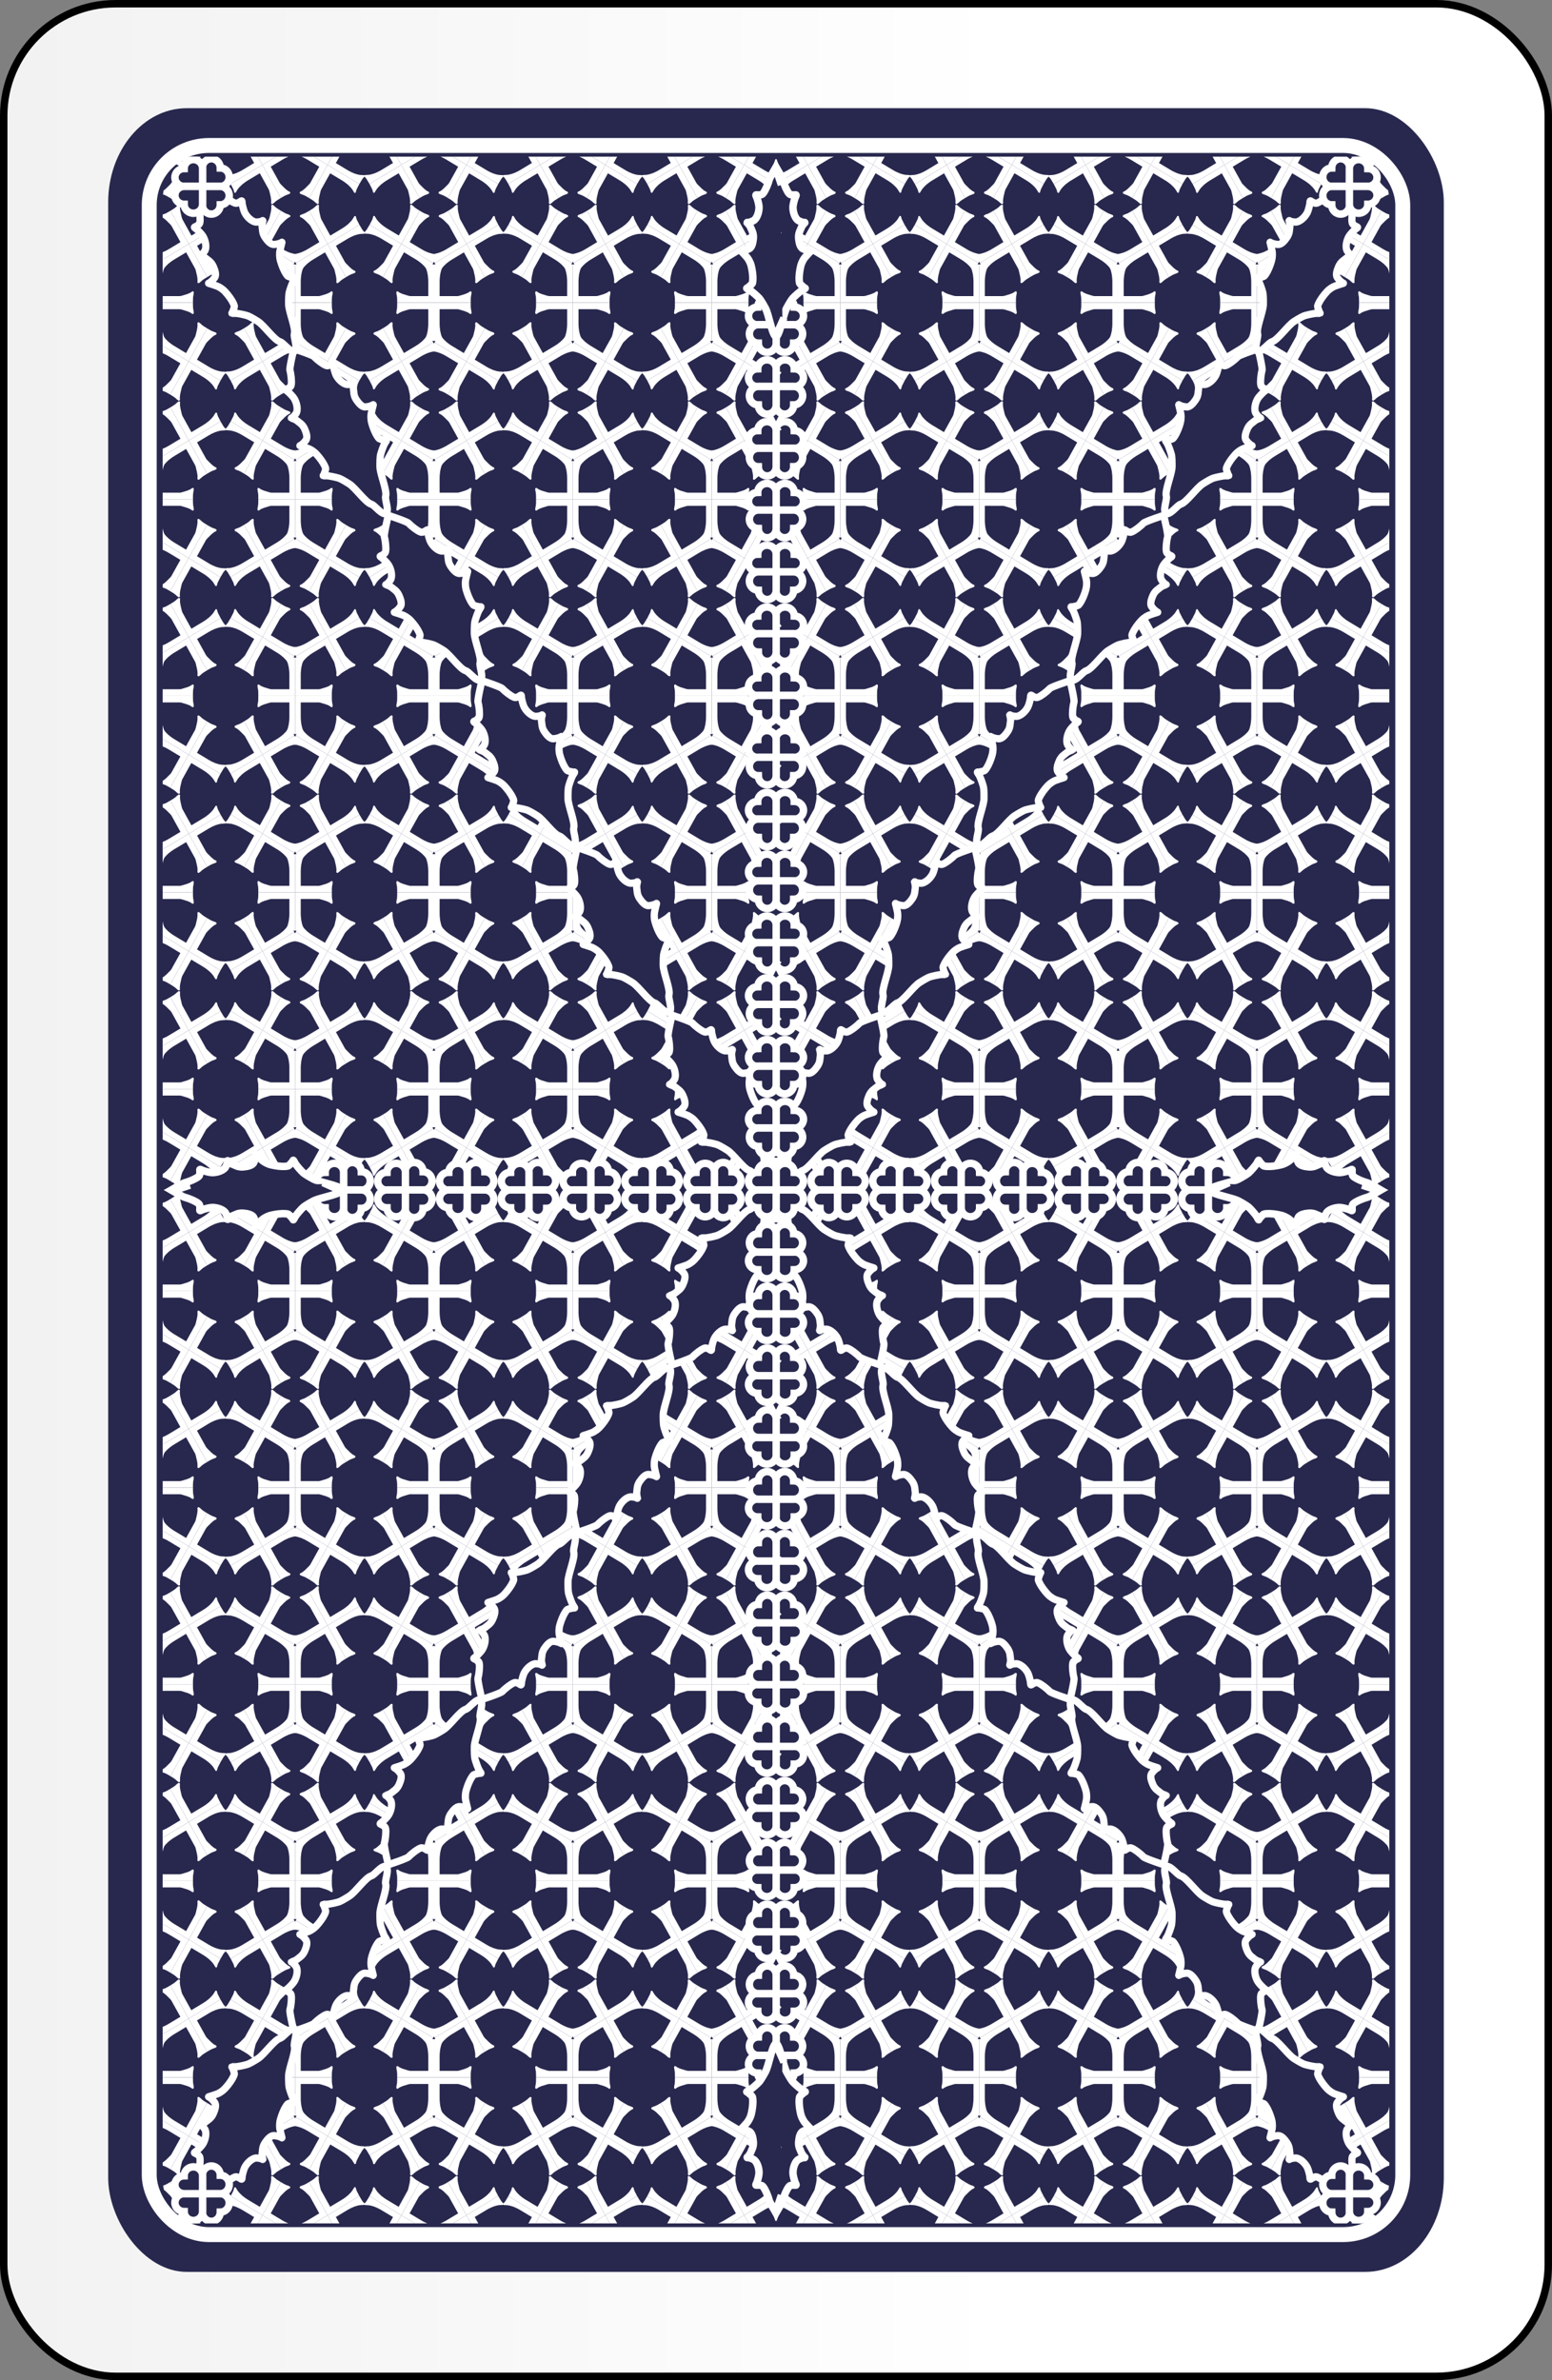 <?xml version="1.0" encoding="UTF-8" standalone="no"?>
<svg xmlns="http://www.w3.org/2000/svg" xmlns:xlink="http://www.w3.org/1999/xlink" width="208" height="319">
  <rect width="100%" height="100%" fill="#808080" stroke="none"/>
  <defs>
    <path id="d" d="M6.953 181.371c-.373-2.075-1.856-11.393-3.04-14.59-3.025-4.655 2.046-10.257 6.344-7.923 6.443 3.003 18.523 10.101 23.479 11.367 5.784 2.629 26.97 7.392 28.513 7.584 1.914.433 17.412 2.256 18.053 2.198 4.727.497 14.842 1.065 22.368.998h75.101V79.179c-.879-6.46-3.024-14.039-4.902-19.615-2.015-6.407-3.756-12.861-5.658-19.293-2.253-6.732-6.677-17.346-8.161-19.578-2.506-5.408-11.082-11.526-4.441-17.068 3.112-3.095 23.367 2.356 25.132 2.436 7.105 1.081 12.86.987 20.221 1.215.937.036 9.392.034 13.034.016-.02 7.175-.008 145.808-.008 205.384H7.983c0-1.236-1.03-30.068-1.03-31.304z"/>
    <path id="e" d="M6.953 243.979c-.373 2.075-1.856 11.393-3.04 14.59-3.025 4.655 2.046 10.257 6.344 7.923 6.443-3.003 18.523-10.101 23.479-11.367 5.784-2.629 26.97-7.392 28.513-7.584 1.914-.433 17.412-2.256 18.053-2.198 4.727-.497 14.842-1.065 22.368-.998h75.101v101.826c-.879 6.46-3.024 14.039-4.902 19.615-2.015 6.407-3.756 12.861-5.658 19.293-2.253 6.732-6.677 17.346-8.161 19.578-2.506 5.408-11.082 11.526-4.441 17.068 3.112 3.095 23.367-2.356 25.132-2.436 7.105-1.081 12.86-.987 20.221-1.215.937-.036 9.392-.034 13.034-.016-.02-7.175-.008-145.808-.008-205.384H7.983c0 1.236-1.03 30.068-1.03 31.304zM419.04 181.371c.373-2.075 1.856-11.393 3.04-14.59 3.025-4.655-2.046-10.257-6.344-7.923-6.443 3.003-18.523 10.101-23.479 11.367-5.784 2.629-26.97 7.392-28.513 7.584-1.914.433-17.412 2.256-18.053 2.198-4.727.497-14.842 1.065-22.368.998h-75.101V79.179c.879-6.46 3.024-14.039 4.902-19.615 2.015-6.407 3.756-12.861 5.658-19.293 2.253-6.732 6.677-17.346 8.161-19.578 2.506-5.408 11.082-11.526 4.441-17.068-3.112-3.095-23.367 2.356-25.132 2.436-7.105 1.081-12.86.987-20.221 1.215-.937.036-9.392.034-13.034.016.02 7.175.008 145.808.008 205.384h205.005c0-1.236 1.03-30.068 1.03-31.304z"/>
    <path id="f" d="M419.04 243.979c.373 2.075 1.856 11.393 3.04 14.59 3.025 4.655-2.046 10.257-6.344 7.923-6.443-3.003-18.523-10.101-23.479-11.367-5.784-2.629-26.97-7.392-28.513-7.584-1.914-.433-17.412-2.256-18.053-2.198-4.727-.497-14.842-1.065-22.368-.998h-75.101v101.826c.879 6.46 3.024 14.039 4.902 19.615 2.015 6.407 3.756 12.861 5.658 19.293 2.253 6.732 6.677 17.346 8.161 19.578 2.506 5.408 11.082 11.526 4.441 17.068-3.112 3.095-23.367-2.356-25.132-2.436-7.105-1.081-12.86-.987-20.221-1.215-.937-.036-9.392-.034-13.034-.016.02-7.175.008-145.808.008-205.384h205.005c0 1.236 1.03 30.068 1.03 31.304z"/>
  </defs>
  <defs>
    <linearGradient id="a">
      <stop offset="0" stop-color="#fff"/>
      <stop offset="1" stop-color="#ccc"/>
    </linearGradient>
    <linearGradient xlink:href="#a" id="b" x1="135.067" x2="-384.797" y1="-723.179" y2="-723.179" gradientTransform="translate(-2.1e-7 1605)" gradientUnits="userSpaceOnUse"/>
    <clipPath id="c">
      <rect width="164.403" height="277.003" x="21.798" y="20.913" fill="none" stroke="#8ae234" stroke-width=".197" rx="4.01" ry="6"/>
    </clipPath>
  </defs>
  <g transform="translate(0 -733.362)">
    <rect width="207" height="318" x=".5" y="733.862" fill="url(#b)" stroke="#000" stroke-linecap="square" rx="15" ry="15"/>
    <g transform="translate(0 733.362)">
      <g fill="#28284e">
        <rect width="179" height="290" x="14.5" y="14.5" rx="10.529" ry="12.609"/>
        <rect width="168" height="280" x="20" y="19.5" stroke="#fff" stroke-width="2" rx="8" ry="8"/>
      </g>
      <g clip-path="url(#c)" transform="translate(0 .086)">
        <g id="n" transform="translate(-.815)">
          <g id="m">
            <g transform="translate(-.001 -131.541)">
              <g id="g" fill="#fff" fill-opacity="1" stroke="none" transform="matrix(-.048 -0 0 -.05 123.07 158.983)">
                <g transform="rotate(29.954 103.708 113.42) scale(.5)">
                  <use xlink:href="#d"/>
                  <use xlink:href="#e"/>
                  <use xlink:href="#f"/>
                </g>
                <g transform="rotate(149.954 198.718 132.263) scale(.5)">
                  <use xlink:href="#d"/>
                  <use xlink:href="#e"/>
                  <use xlink:href="#f"/>
                </g>
                <g transform="rotate(149.954 65.623 265.466) scale(.5)">
                  <use xlink:href="#d"/>
                  <use xlink:href="#e"/>
                  <use xlink:href="#f"/>
                </g>
                <g transform="matrix(-0 -.5 .5 -0 94.47 372.687)">
                  <use xlink:href="#d"/>
                  <use xlink:href="#e"/>
                  <use xlink:href="#f"/>
                </g>
                <g transform="rotate(29.954 -393.704 611.234) scale(.5)">
                  <use xlink:href="#d"/>
                  <use xlink:href="#e"/>
                  <use xlink:href="#f"/>
                </g>
              </g>
              <use xlink:href="#g" width="208" height="319" transform="translate(0 26.347)"/>
              <use xlink:href="#g" width="208" height="319" transform="translate(0 52.695)"/>
              <use xlink:href="#g" width="208" height="319" transform="translate(0 79.042)"/>
              <use xlink:href="#g" width="208" height="319" transform="translate(0 105.39)"/>
              <use xlink:href="#g" width="208" height="319" transform="translate(0 131.737)"/>
              <use xlink:href="#g" width="208" height="319" transform="translate(18.613)"/>
              <use xlink:href="#g" width="208" height="319" transform="translate(18.613 26.347)"/>
              <use xlink:href="#g" width="208" height="319" transform="translate(18.613 52.695)"/>
              <use xlink:href="#g" width="208" height="319" transform="translate(18.613 79.042)"/>
              <use xlink:href="#g" width="208" height="319" transform="translate(18.613 105.39)"/>
              <use xlink:href="#g" width="208" height="319" transform="translate(18.613 131.737)"/>
              <use xlink:href="#g" width="208" height="319" transform="translate(37.226)"/>
              <use xlink:href="#g" width="208" height="319" transform="translate(37.226 26.347)"/>
              <use xlink:href="#g" width="208" height="319" transform="translate(37.226 52.695)"/>
              <use xlink:href="#g" width="208" height="319" transform="translate(37.226 79.042)"/>
              <use xlink:href="#g" width="208" height="319" transform="translate(37.226 105.39)"/>
              <use xlink:href="#g" width="208" height="319" transform="translate(37.226 131.737)"/>
              <use xlink:href="#g" width="208" height="319" transform="translate(55.839)"/>
              <use xlink:href="#g" width="208" height="319" transform="translate(55.839 26.347)"/>
              <use xlink:href="#g" width="208" height="319" transform="translate(55.839 52.695)"/>
              <use xlink:href="#g" width="208" height="319" transform="translate(55.839 79.042)"/>
              <use xlink:href="#g" width="208" height="319" transform="translate(55.839 105.39)"/>
              <use xlink:href="#g" width="208" height="319" transform="translate(55.839 131.737)"/>
              <use xlink:href="#g" width="208" height="319" transform="translate(74.452)"/>
              <use xlink:href="#g" width="208" height="319" transform="translate(74.452 26.347)"/>
              <use xlink:href="#g" width="208" height="319" transform="translate(74.452 52.695)"/>
              <use xlink:href="#g" width="208" height="319" transform="translate(74.452 79.042)"/>
              <use xlink:href="#g" width="208" height="319" transform="translate(74.452 105.39)"/>
              <use xlink:href="#g" width="208" height="319" transform="translate(74.452 131.737)"/>
            </g>
            <path id="j" fill="#28284e" fill-opacity="1" stroke="#fff" stroke-dasharray="none" stroke-linecap="square" stroke-linejoin="miter" stroke-miterlimit="4" stroke-opacity="1" stroke-width=".969" d="M108.371 156.804c.751-.209 2.126-2.192 2.951-2.716.584-.371 1.127-.673 1.367-.759.224-.081 1.31-.351 1.736-.331.19.009.359.006.377-.007.019-.014.004-.058-.038-.109-.077-.092-.292-.714-.286-.826.008-.133.148-.447.362-.806.282-.473.85-1.168 1.15-1.408.275-.22.545-.387.782-.483.179-.073.941-.326 1.133-.377.06-.016.049-.028-.096-.096-.239-.114-.676-.588-.761-.824-.078-.216-.045-.549.092-.943.211-.609.434-.939.824-1.222.122-.088.268-.204.325-.257.117-.108.431-.265.643-.321.076-.02.144-.043.149-.049.007-.008-.041-.034-.104-.058-.157-.066-.53-.514-.604-.727-.167-.482-.018-1.289.347-1.871.142-.226.659-.776.879-.935.301-.217.3-.216.051-.323-.119-.051-.282-.157-.365-.231-.132-.123-.153-.159-.185-.327-.076-.405.004-1.319.171-1.948.085-.321-.527-2.872-.527-2.872s-2.493.815-2.722 1.056c-.448.472-1.184 1.019-1.569 1.166-.16.061-.201.062-.375.014-.106-.032-.282-.115-.388-.19-.222-.157-.221-.157-.248.212-.02.271-.217 1-.336 1.239-.304.615-.913 1.166-1.411 1.276-.219.049-.797-.034-.935-.133-.054-.042-.101-.068-.104-.058-.003.009.013.078.036.153.064.21.094.56.063.716-.015.077-.037.262-.049.412-.037.48-.201.843-.609 1.342-.264.323-.531.525-.755.572-.246.051-.878-.073-1.101-.216-.134-.087-.15-.091-.132-.031.058.189.241.971.273 1.162.042.253.042.57-.002.92-.047.382-.342 1.229-.597 1.718-.194.371-.387.655-.497.731-.093.064-.735.206-.854.189-.065-.01-.111 0-.113.024-.001.022.084.168.191.325.241.352.579 1.419.628 1.652.052.25.08.871.07 1.562-.014.977-.983 3.187-.767 3.936.139.482-.524 1.895-.042 2.341.631.177 1.488-1.129 1.971-1.263z"/>
            <path id="h" fill="#28284e" fill-opacity="1" stroke="#fff" stroke-dasharray="none" stroke-miterlimit="4" stroke-opacity="1" stroke-width="1" d="M108.499 158.232c0 .662-.554 1.199-1.237 1.199H104.788v-2.399c0-.662.554-1.199 1.237-1.199s1.237.537 1.237 1.199c.683 0 1.237.537 1.237 1.199z"/>
            <g id="i" transform="translate(.19 1)">
              <use xlink:href="#h" width="208" height="319" transform="rotate(-90 108.347 154.871)"/>
              <use xlink:href="#h" width="208" height="319" transform="translate(8.092 -1)"/>
            </g>
            <use xlink:href="#i" id="k" width="208" height="319" x="0" y="0" transform="rotate(90 113.096 151.123)"/>
            <use xlink:href="#j" width="208" height="319" transform="translate(12.72 -22.472)"/>
            <use xlink:href="#j" width="208" height="319" transform="translate(25.483 -44.838)"/>
            <use xlink:href="#j" width="208" height="319" transform="translate(38.034 -66.992)"/>
            <use xlink:href="#j" width="208" height="319" transform="translate(50.686 -89.314)"/>
            <use xlink:href="#j" width="208" height="319" transform="translate(62.924 -111.088)"/>
            <g transform="translate(.848 -1.802)">
              <use xlink:href="#i" width="208" height="319" transform="translate(67.743 -132.731)"/>
              <use xlink:href="#i" width="208" height="319" transform="matrix(1 0 0 -1 67.743 186.131)"/>
            </g>
            <use xlink:href="#k" width="208" height="319" transform="translate(0 -82.821)"/>
            <use xlink:href="#k" width="208" height="319" transform="translate(0 -74.539)"/>
            <use xlink:href="#k" width="208" height="319" transform="translate(0 -66.257)"/>
            <use xlink:href="#k" width="208" height="319" transform="translate(0 -57.975)"/>
            <use xlink:href="#k" width="208" height="319" transform="translate(0 -49.692)"/>
            <use xlink:href="#k" width="208" height="319" transform="translate(0 -41.41)"/>
            <use xlink:href="#k" width="208" height="319" transform="translate(0 -33.128)"/>
            <use xlink:href="#k" width="208" height="319" transform="translate(0 -24.846)"/>
            <use xlink:href="#k" width="208" height="319" transform="translate(0 -16.564)"/>
            <use xlink:href="#k" width="208" height="319" transform="translate(0 -8.282)"/>
            <use xlink:href="#k" width="208" height="319" transform="translate(0 -91.103)"/>
            <use xlink:href="#k" width="208" height="319" transform="translate(0 -99.385)"/>
            <use xlink:href="#i" width="208" height="319" transform="translate(8.282)"/>
            <use xlink:href="#i" width="208" height="319" transform="translate(16.564)"/>
            <use xlink:href="#i" width="208" height="319" transform="translate(24.846)"/>
            <use xlink:href="#i" width="208" height="319" transform="translate(33.128)"/>
            <use xlink:href="#i" width="208" height="319" transform="translate(41.41)"/>
            <use xlink:href="#i" width="208" height="319" transform="translate(49.692)"/>
            <use xlink:href="#l" width="208" height="319" fill="#28284e" transform="matrix(0 -1 -1 0 208.065 264.164)"/>
            <use xlink:href="#k" width="208" height="319" transform="translate(0 -107.667)"/>
            <path id="l" fill="#28284e" fill-opacity="1" fill-rule="nonzero" stroke="#fff" stroke-dasharray="none" stroke-linecap="square" stroke-linejoin="miter" stroke-miterlimit="4" stroke-opacity="1" stroke-width="1" d="m104.251 24.217.619-1.826s.785 1.328.867 1.65c.161.63.537 1.467.801 1.783.11.131.145.153.321.195.109.026.303.037.431.023.27-.029.27-.03.113.306-.115.246-.298.979-.311 1.245-.035.686.228 1.463.61 1.802.168.149.712.359.881.34.067-.008.121-.007.119.002-.002.009-.049.061-.106.116-.158.152-.356.443-.405.594-.024.075-.096.247-.159.383-.202.437-.235.834-.123 1.469.073.411.207.717.38.868.19.165.802.365 1.067.348.16-.01.175-.006.131.037-.143.137-.684.73-.805.881-.16.2-.314.477-.447.804-.145.356-.301 1.24-.317 1.791-.012.418.018.761.077.88.05.101.541.539.653.582.061.024.096.055.086.077-.009.02-.156.106-.326.191-.382.19-1.198.956-1.354 1.136-.167.193-.495.722-.823 1.33-.464.859-.808 3.262-1.362 3.81l-.92-2.06"/>
          </g>
          <use xlink:href="#m" width="208" height="319" transform="matrix(-1 0 0 1 209.629 0)"/>
        </g>
        <use xlink:href="#n" width="208" height="319" transform="matrix(1 0 0 -1 3.9e-7 318.828)"/>
      </g>
    </g>
  </g>
</svg>